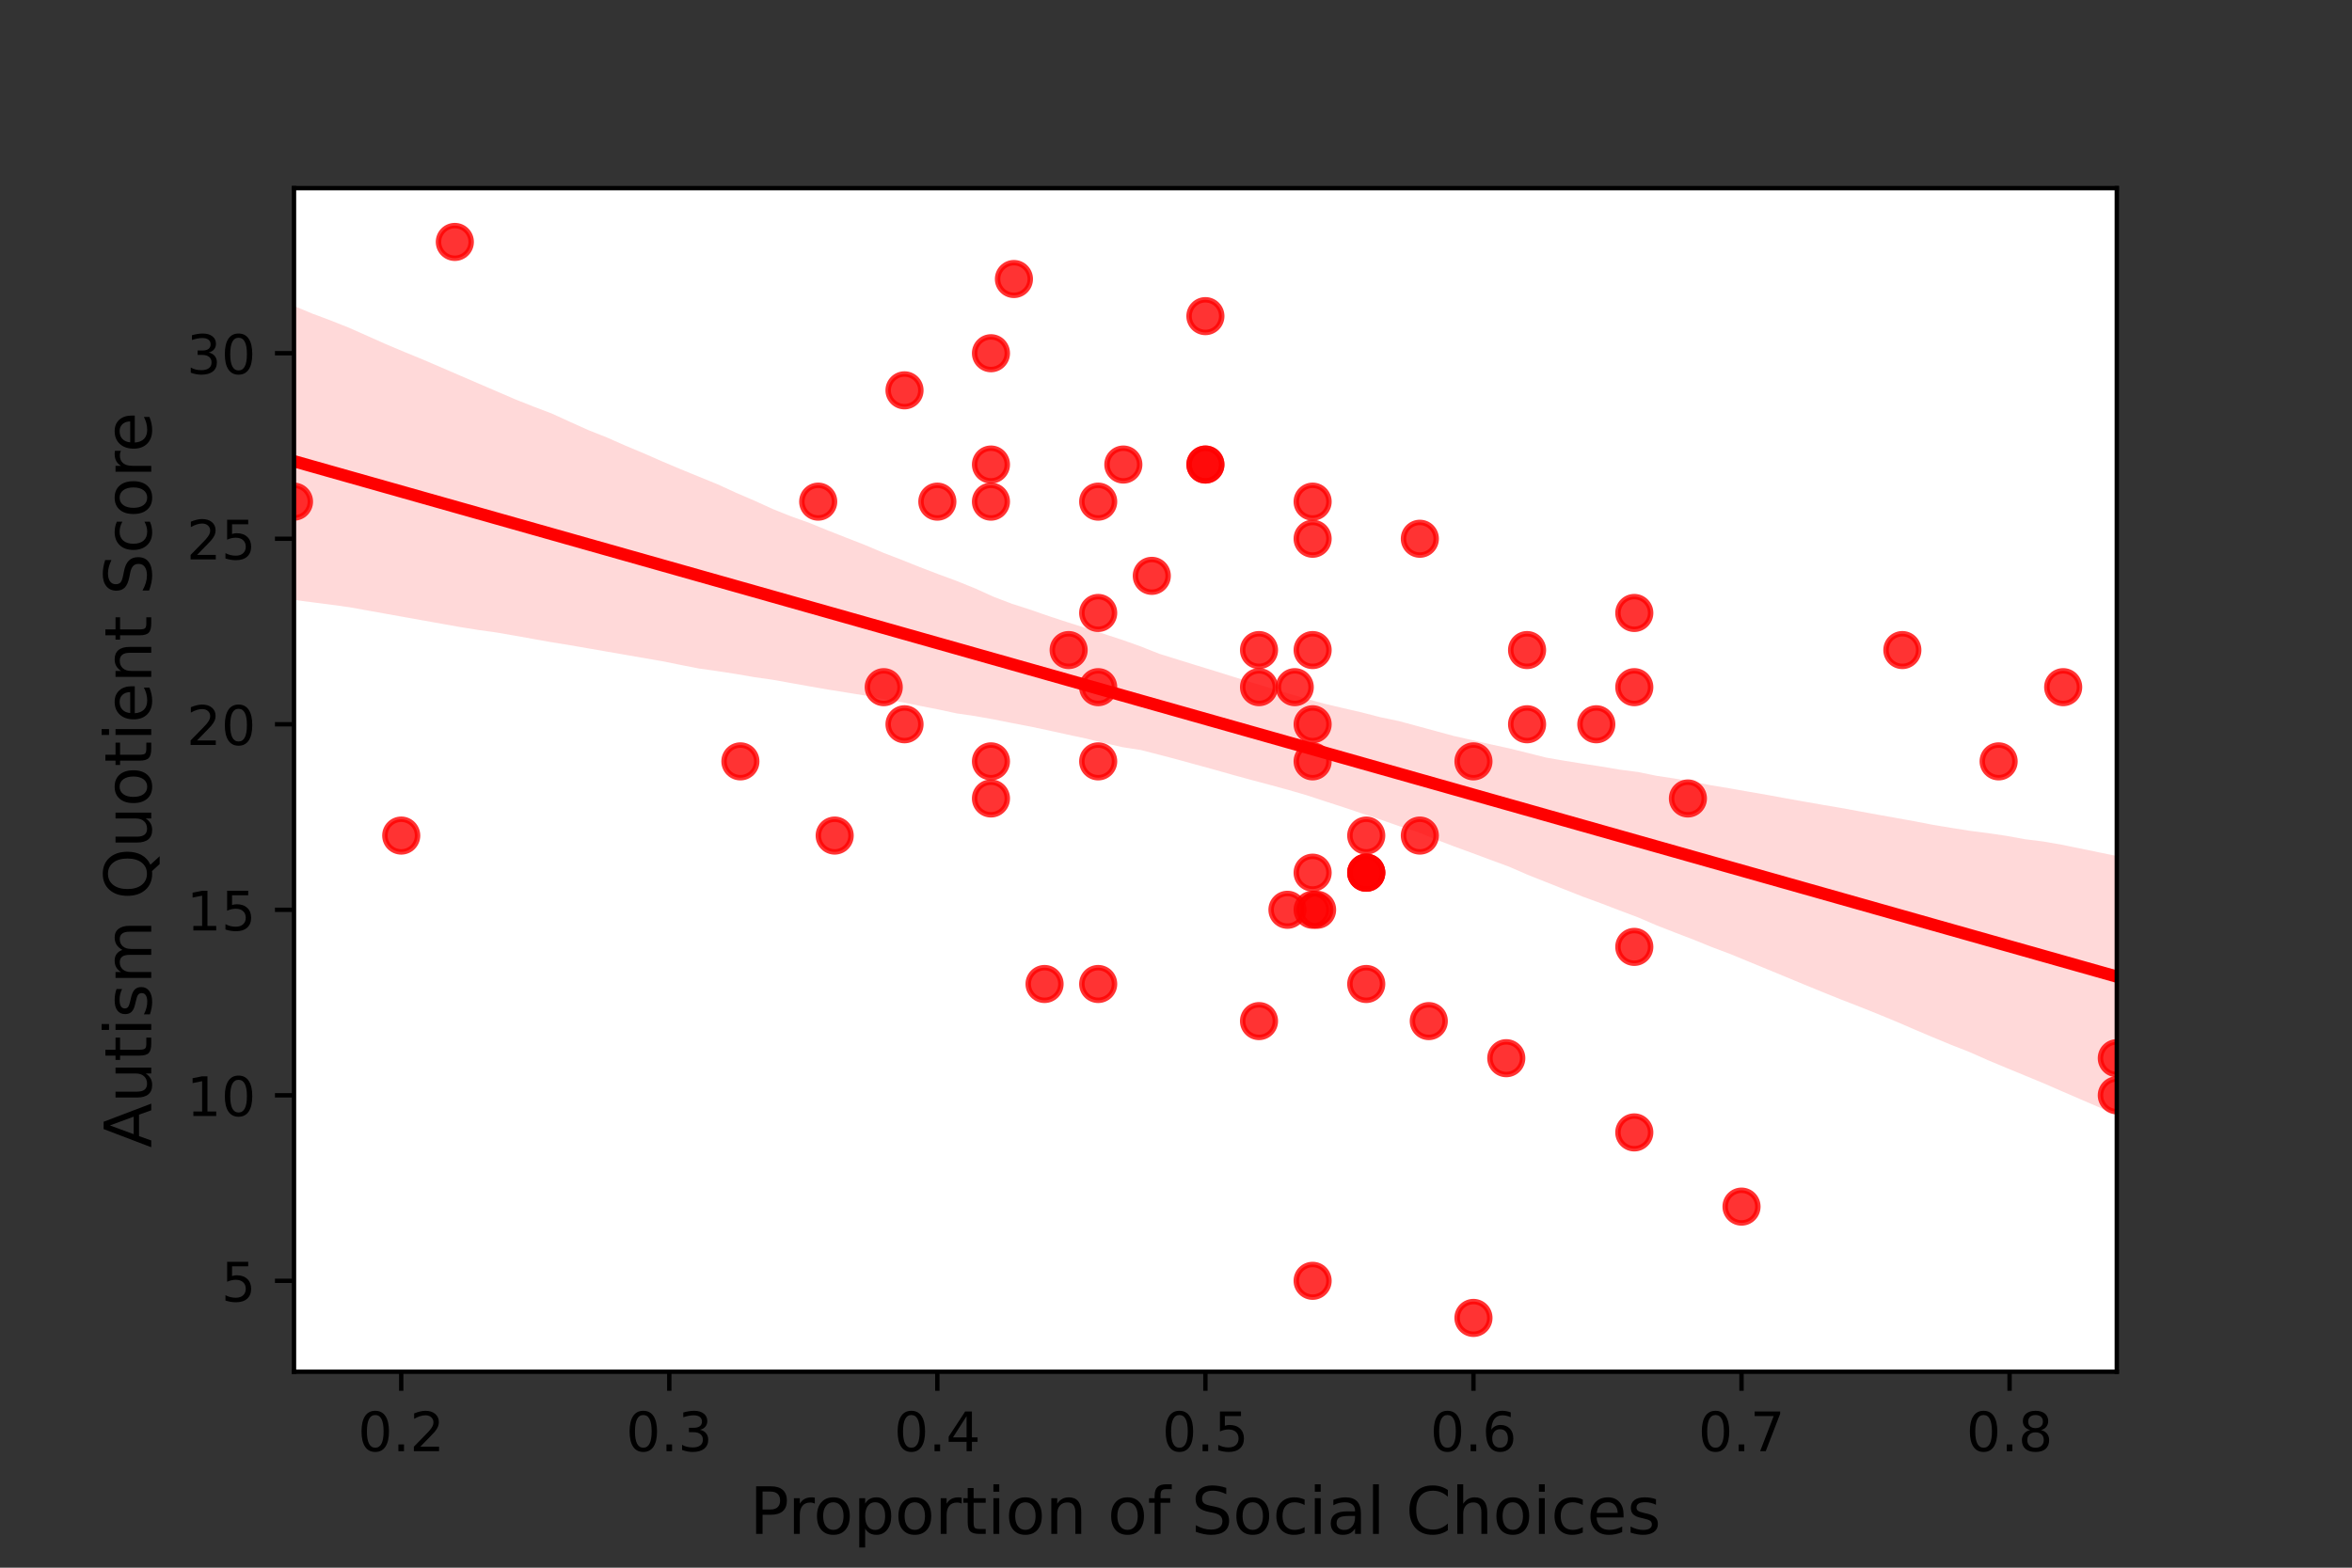 <?xml version="1.0" encoding="utf-8" standalone="no"?>
<!DOCTYPE svg PUBLIC "-//W3C//DTD SVG 1.1//EN"
  "http://www.w3.org/Graphics/SVG/1.1/DTD/svg11.dtd">
<!-- Created with matplotlib (https://matplotlib.org/) -->
<svg height="288pt" version="1.1" viewBox="0 0 432 288" width="432pt" xmlns="http://www.w3.org/2000/svg" xmlns:xlink="http://www.w3.org/1999/xlink">
 <rect x="0" y="0" width="432" height="288" fill="#333333" stroke="none"/>
 <defs>
  <style type="text/css">*{stroke-linecap:butt;stroke-linejoin:round;}</style>
 </defs>
 <g id="figure_1">
  <g id="patch_1">
   <path d="M 0 288 
L 432 288 
L 432 0 
L 0 0 
z
" style="fill:none;"/>
  </g>
  <g id="axes_1">
   <g id="patch_2">
    <path d="M 54 252 
L 388.8 252 
L 388.8 34.56 
L 54 34.56 
z
" style="fill:#ffffff;"/>
   </g>
   <g id="PathCollection_1">
    <defs>
     <path d="M 0 3 
C 0.796 3 1.559 2.684 2.121 2.121 
C 2.684 1.559 3 0.796 3 0 
C 3 -0.796 2.684 -1.559 2.121 -2.121 
C 1.559 -2.684 0.796 -3 0 -3 
C -0.796 -3 -1.559 -2.684 -2.121 -2.121 
C -2.684 -1.559 -3 -0.796 -3 0 
C -3 0.796 -2.684 1.559 -2.121 2.121 
C -1.559 2.684 -0.796 3 0 3 
z
" id="ma9de4365ab" style="stroke:#ff0000;stroke-opacity:0.8;"/>
    </defs>
    <g clip-path="url(#p6115c78a81)">
     <use style="fill:#ff0000;fill-opacity:0.8;stroke:#ff0000;stroke-opacity:0.8;" x="172.165" xlink:href="#ma9de4365ab" y="92.158"/>
     <use style="fill:#ff0000;fill-opacity:0.8;stroke:#ff0000;stroke-opacity:0.8;" x="241.094" xlink:href="#ma9de4365ab" y="160.321"/>
     <use style="fill:#ff0000;fill-opacity:0.8;stroke:#ff0000;stroke-opacity:0.8;" x="73.694" xlink:href="#ma9de4365ab" y="153.504"/>
     <use style="fill:#ff0000;fill-opacity:0.8;stroke:#ff0000;stroke-opacity:0.8;" x="241.094" xlink:href="#ma9de4365ab" y="235.3"/>
     <use style="fill:#ff0000;fill-opacity:0.8;stroke:#ff0000;stroke-opacity:0.8;" x="186.232" xlink:href="#ma9de4365ab" y="51.26"/>
     <use style="fill:#ff0000;fill-opacity:0.8;stroke:#ff0000;stroke-opacity:0.8;" x="300.176" xlink:href="#ma9de4365ab" y="112.607"/>
     <use style="fill:#ff0000;fill-opacity:0.8;stroke:#ff0000;stroke-opacity:0.8;" x="166.136" xlink:href="#ma9de4365ab" y="133.056"/>
     <use style="fill:#ff0000;fill-opacity:0.8;stroke:#ff0000;stroke-opacity:0.8;" x="349.412" xlink:href="#ma9de4365ab" y="119.423"/>
     <use style="fill:#ff0000;fill-opacity:0.8;stroke:#ff0000;stroke-opacity:0.8;" x="241.094" xlink:href="#ma9de4365ab" y="133.056"/>
     <use style="fill:#ff0000;fill-opacity:0.8;stroke:#ff0000;stroke-opacity:0.8;" x="201.706" xlink:href="#ma9de4365ab" y="139.872"/>
     <use style="fill:#ff0000;fill-opacity:0.8;stroke:#ff0000;stroke-opacity:0.8;" x="201.706" xlink:href="#ma9de4365ab" y="112.607"/>
     <use style="fill:#ff0000;fill-opacity:0.8;stroke:#ff0000;stroke-opacity:0.8;" x="231.247" xlink:href="#ma9de4365ab" y="119.423"/>
     <use style="fill:#ff0000;fill-opacity:0.8;stroke:#ff0000;stroke-opacity:0.8;" x="201.706" xlink:href="#ma9de4365ab" y="126.239"/>
     <use style="fill:#ff0000;fill-opacity:0.8;stroke:#ff0000;stroke-opacity:0.8;" x="388.8" xlink:href="#ma9de4365ab" y="201.219"/>
     <use style="fill:#ff0000;fill-opacity:0.8;stroke:#ff0000;stroke-opacity:0.8;" x="241.094" xlink:href="#ma9de4365ab" y="139.872"/>
     <use style="fill:#ff0000;fill-opacity:0.8;stroke:#ff0000;stroke-opacity:0.8;" x="206.328" xlink:href="#ma9de4365ab" y="85.341"/>
     <use style="fill:#ff0000;fill-opacity:0.8;stroke:#ff0000;stroke-opacity:0.8;" x="231.247" xlink:href="#ma9de4365ab" y="187.586"/>
     <use style="fill:#ff0000;fill-opacity:0.8;stroke:#ff0000;stroke-opacity:0.8;" x="241.094" xlink:href="#ma9de4365ab" y="98.974"/>
     <use style="fill:#ff0000;fill-opacity:0.8;stroke:#ff0000;stroke-opacity:0.8;" x="150.282" xlink:href="#ma9de4365ab" y="92.158"/>
     <use style="fill:#ff0000;fill-opacity:0.8;stroke:#ff0000;stroke-opacity:0.8;" x="367.096" xlink:href="#ma9de4365ab" y="139.872"/>
     <use style="fill:#ff0000;fill-opacity:0.8;stroke:#ff0000;stroke-opacity:0.8;" x="221.4" xlink:href="#ma9de4365ab" y="58.076"/>
     <use style="fill:#ff0000;fill-opacity:0.8;stroke:#ff0000;stroke-opacity:0.8;" x="54" xlink:href="#ma9de4365ab" y="92.158"/>
     <use style="fill:#ff0000;fill-opacity:0.8;stroke:#ff0000;stroke-opacity:0.8;" x="250.941" xlink:href="#ma9de4365ab" y="160.321"/>
     <use style="fill:#ff0000;fill-opacity:0.8;stroke:#ff0000;stroke-opacity:0.8;" x="83.541" xlink:href="#ma9de4365ab" y="44.444"/>
     <use style="fill:#ff0000;fill-opacity:0.8;stroke:#ff0000;stroke-opacity:0.8;" x="182.012" xlink:href="#ma9de4365ab" y="64.893"/>
     <use style="fill:#ff0000;fill-opacity:0.8;stroke:#ff0000;stroke-opacity:0.8;" x="276.664" xlink:href="#ma9de4365ab" y="194.402"/>
     <use style="fill:#ff0000;fill-opacity:0.8;stroke:#ff0000;stroke-opacity:0.8;" x="270.635" xlink:href="#ma9de4365ab" y="242.116"/>
     <use style="fill:#ff0000;fill-opacity:0.8;stroke:#ff0000;stroke-opacity:0.8;" x="300.176" xlink:href="#ma9de4365ab" y="208.035"/>
     <use style="fill:#ff0000;fill-opacity:0.8;stroke:#ff0000;stroke-opacity:0.8;" x="388.8" xlink:href="#ma9de4365ab" y="194.402"/>
     <use style="fill:#ff0000;fill-opacity:0.8;stroke:#ff0000;stroke-opacity:0.8;" x="300.176" xlink:href="#ma9de4365ab" y="126.239"/>
     <use style="fill:#ff0000;fill-opacity:0.8;stroke:#ff0000;stroke-opacity:0.8;" x="237.812" xlink:href="#ma9de4365ab" y="126.239"/>
     <use style="fill:#ff0000;fill-opacity:0.8;stroke:#ff0000;stroke-opacity:0.8;" x="293.201" xlink:href="#ma9de4365ab" y="133.056"/>
     <use style="fill:#ff0000;fill-opacity:0.8;stroke:#ff0000;stroke-opacity:0.8;" x="241.094" xlink:href="#ma9de4365ab" y="119.423"/>
     <use style="fill:#ff0000;fill-opacity:0.8;stroke:#ff0000;stroke-opacity:0.8;" x="182.012" xlink:href="#ma9de4365ab" y="139.872"/>
     <use style="fill:#ff0000;fill-opacity:0.8;stroke:#ff0000;stroke-opacity:0.8;" x="236.472" xlink:href="#ma9de4365ab" y="167.137"/>
     <use style="fill:#ff0000;fill-opacity:0.8;stroke:#ff0000;stroke-opacity:0.8;" x="260.788" xlink:href="#ma9de4365ab" y="98.974"/>
     <use style="fill:#ff0000;fill-opacity:0.8;stroke:#ff0000;stroke-opacity:0.8;" x="166.136" xlink:href="#ma9de4365ab" y="71.709"/>
     <use style="fill:#ff0000;fill-opacity:0.8;stroke:#ff0000;stroke-opacity:0.8;" x="153.309" xlink:href="#ma9de4365ab" y="153.504"/>
     <use style="fill:#ff0000;fill-opacity:0.8;stroke:#ff0000;stroke-opacity:0.8;" x="162.318" xlink:href="#ma9de4365ab" y="126.239"/>
     <use style="fill:#ff0000;fill-opacity:0.8;stroke:#ff0000;stroke-opacity:0.8;" x="319.871" xlink:href="#ma9de4365ab" y="221.667"/>
     <use style="fill:#ff0000;fill-opacity:0.8;stroke:#ff0000;stroke-opacity:0.8;" x="241.915" xlink:href="#ma9de4365ab" y="167.137"/>
     <use style="fill:#ff0000;fill-opacity:0.8;stroke:#ff0000;stroke-opacity:0.8;" x="262.429" xlink:href="#ma9de4365ab" y="187.586"/>
     <use style="fill:#ff0000;fill-opacity:0.8;stroke:#ff0000;stroke-opacity:0.8;" x="211.553" xlink:href="#ma9de4365ab" y="105.79"/>
     <use style="fill:#ff0000;fill-opacity:0.8;stroke:#ff0000;stroke-opacity:0.8;" x="201.706" xlink:href="#ma9de4365ab" y="180.77"/>
     <use style="fill:#ff0000;fill-opacity:0.8;stroke:#ff0000;stroke-opacity:0.8;" x="300.176" xlink:href="#ma9de4365ab" y="173.953"/>
     <use style="fill:#ff0000;fill-opacity:0.8;stroke:#ff0000;stroke-opacity:0.8;" x="260.788" xlink:href="#ma9de4365ab" y="153.504"/>
     <use style="fill:#ff0000;fill-opacity:0.8;stroke:#ff0000;stroke-opacity:0.8;" x="241.094" xlink:href="#ma9de4365ab" y="167.137"/>
     <use style="fill:#ff0000;fill-opacity:0.8;stroke:#ff0000;stroke-opacity:0.8;" x="182.012" xlink:href="#ma9de4365ab" y="146.688"/>
     <use style="fill:#ff0000;fill-opacity:0.8;stroke:#ff0000;stroke-opacity:0.8;" x="250.941" xlink:href="#ma9de4365ab" y="180.77"/>
     <use style="fill:#ff0000;fill-opacity:0.8;stroke:#ff0000;stroke-opacity:0.8;" x="135.992" xlink:href="#ma9de4365ab" y="139.872"/>
     <use style="fill:#ff0000;fill-opacity:0.8;stroke:#ff0000;stroke-opacity:0.8;" x="221.4" xlink:href="#ma9de4365ab" y="85.341"/>
     <use style="fill:#ff0000;fill-opacity:0.8;stroke:#ff0000;stroke-opacity:0.8;" x="250.941" xlink:href="#ma9de4365ab" y="160.321"/>
     <use style="fill:#ff0000;fill-opacity:0.8;stroke:#ff0000;stroke-opacity:0.8;" x="280.482" xlink:href="#ma9de4365ab" y="133.056"/>
     <use style="fill:#ff0000;fill-opacity:0.8;stroke:#ff0000;stroke-opacity:0.8;" x="231.247" xlink:href="#ma9de4365ab" y="126.239"/>
     <use style="fill:#ff0000;fill-opacity:0.8;stroke:#ff0000;stroke-opacity:0.8;" x="310.024" xlink:href="#ma9de4365ab" y="146.688"/>
     <use style="fill:#ff0000;fill-opacity:0.8;stroke:#ff0000;stroke-opacity:0.8;" x="196.28" xlink:href="#ma9de4365ab" y="119.423"/>
     <use style="fill:#ff0000;fill-opacity:0.8;stroke:#ff0000;stroke-opacity:0.8;" x="378.953" xlink:href="#ma9de4365ab" y="126.239"/>
     <use style="fill:#ff0000;fill-opacity:0.8;stroke:#ff0000;stroke-opacity:0.8;" x="191.859" xlink:href="#ma9de4365ab" y="180.77"/>
     <use style="fill:#ff0000;fill-opacity:0.8;stroke:#ff0000;stroke-opacity:0.8;" x="270.635" xlink:href="#ma9de4365ab" y="139.872"/>
     <use style="fill:#ff0000;fill-opacity:0.8;stroke:#ff0000;stroke-opacity:0.8;" x="182.012" xlink:href="#ma9de4365ab" y="85.341"/>
     <use style="fill:#ff0000;fill-opacity:0.8;stroke:#ff0000;stroke-opacity:0.8;" x="280.482" xlink:href="#ma9de4365ab" y="119.423"/>
     <use style="fill:#ff0000;fill-opacity:0.8;stroke:#ff0000;stroke-opacity:0.8;" x="221.4" xlink:href="#ma9de4365ab" y="85.341"/>
     <use style="fill:#ff0000;fill-opacity:0.8;stroke:#ff0000;stroke-opacity:0.8;" x="201.706" xlink:href="#ma9de4365ab" y="92.158"/>
     <use style="fill:#ff0000;fill-opacity:0.8;stroke:#ff0000;stroke-opacity:0.8;" x="250.941" xlink:href="#ma9de4365ab" y="160.321"/>
     <use style="fill:#ff0000;fill-opacity:0.8;stroke:#ff0000;stroke-opacity:0.8;" x="250.941" xlink:href="#ma9de4365ab" y="153.504"/>
     <use style="fill:#ff0000;fill-opacity:0.8;stroke:#ff0000;stroke-opacity:0.8;" x="241.094" xlink:href="#ma9de4365ab" y="92.158"/>
     <use style="fill:#ff0000;fill-opacity:0.8;stroke:#ff0000;stroke-opacity:0.8;" x="182.012" xlink:href="#ma9de4365ab" y="92.158"/>
    </g>
   </g>
   <g id="PolyCollection_1">
    <path clip-path="url(#p6115c78a81)" d="M 54 56.215 
L 54 110.214 
L 57.382 110.647 
L 60.764 111.08 
L 64.145 111.548 
L 67.527 112.156 
L 70.909 112.763 
L 74.291 113.37 
L 77.673 113.974 
L 81.055 114.578 
L 84.436 115.181 
L 87.818 115.725 
L 91.2 116.196 
L 94.582 116.782 
L 97.964 117.387 
L 101.345 117.987 
L 104.727 118.537 
L 108.109 119.123 
L 111.491 119.71 
L 114.873 120.297 
L 118.255 120.883 
L 121.636 121.47 
L 125.018 122.152 
L 128.4 122.816 
L 131.782 123.295 
L 135.164 123.814 
L 138.545 124.397 
L 141.927 124.881 
L 145.309 125.486 
L 148.691 126.091 
L 152.073 126.676 
L 155.455 127.221 
L 158.836 127.766 
L 162.218 128.426 
L 165.6 128.987 
L 168.982 129.674 
L 172.364 130.338 
L 175.745 131.064 
L 179.127 131.556 
L 182.509 132.159 
L 185.891 132.833 
L 189.273 133.482 
L 192.655 134.199 
L 196.036 134.942 
L 199.418 135.666 
L 202.8 136.492 
L 206.182 137.265 
L 209.564 137.792 
L 212.945 138.661 
L 216.327 139.55 
L 219.709 140.48 
L 223.091 141.405 
L 226.473 142.365 
L 229.855 143.286 
L 233.236 144.188 
L 236.618 145.108 
L 240 146.094 
L 243.382 147.205 
L 246.764 148.304 
L 250.145 149.438 
L 253.527 150.555 
L 256.909 151.745 
L 260.291 152.811 
L 263.673 154.191 
L 267.055 155.49 
L 270.436 156.723 
L 273.818 157.982 
L 277.2 159.231 
L 280.582 160.703 
L 283.964 162.046 
L 287.345 163.391 
L 290.727 164.729 
L 294.109 165.963 
L 297.491 167.267 
L 300.873 168.533 
L 304.255 169.989 
L 307.636 171.314 
L 311.018 172.607 
L 314.4 173.982 
L 317.782 175.255 
L 321.164 176.649 
L 324.545 178.043 
L 327.927 179.437 
L 331.309 180.844 
L 334.691 182.226 
L 338.073 183.591 
L 341.455 184.903 
L 344.836 186.256 
L 348.218 187.651 
L 351.6 189.109 
L 354.982 190.543 
L 358.364 191.944 
L 361.745 193.267 
L 365.127 194.768 
L 368.509 196.179 
L 371.891 197.576 
L 375.273 198.972 
L 378.655 200.447 
L 382.036 201.909 
L 385.418 203.364 
L 388.8 204.87 
L 388.8 157.26 
L 388.8 157.26 
L 385.418 156.563 
L 382.036 155.87 
L 378.655 155.177 
L 375.273 154.59 
L 371.891 154.167 
L 368.509 153.55 
L 365.127 153.053 
L 361.745 152.618 
L 358.364 152.08 
L 354.982 151.523 
L 351.6 150.863 
L 348.218 150.256 
L 344.836 149.653 
L 341.455 149.033 
L 338.073 148.413 
L 334.691 147.84 
L 331.309 147.247 
L 327.927 146.646 
L 324.545 146.026 
L 321.164 145.44 
L 317.782 144.838 
L 314.4 144.286 
L 311.018 143.634 
L 307.636 143.032 
L 304.255 142.52 
L 300.873 141.827 
L 297.491 141.389 
L 294.109 140.818 
L 290.727 140.298 
L 287.345 139.757 
L 283.964 139.171 
L 280.582 138.318 
L 277.2 137.48 
L 273.818 136.745 
L 270.436 135.973 
L 267.055 135.21 
L 263.673 134.292 
L 260.291 133.375 
L 256.909 132.461 
L 253.527 131.757 
L 250.145 130.884 
L 246.764 130.103 
L 243.382 129.306 
L 240 128.393 
L 236.618 127.395 
L 233.236 126.388 
L 229.855 125.349 
L 226.473 124.313 
L 223.091 123.254 
L 219.709 122.218 
L 216.327 121.168 
L 212.945 120.113 
L 209.564 118.774 
L 206.182 117.568 
L 202.8 116.464 
L 199.418 115.371 
L 196.036 114.297 
L 192.655 113.192 
L 189.273 112.017 
L 185.891 110.926 
L 182.509 109.639 
L 179.127 108.109 
L 175.745 106.737 
L 172.364 105.492 
L 168.982 104.192 
L 165.6 102.84 
L 162.218 101.539 
L 158.836 100.101 
L 155.455 98.786 
L 152.073 97.453 
L 148.691 96.076 
L 145.309 94.866 
L 141.927 93.509 
L 138.545 91.969 
L 135.164 90.512 
L 131.782 88.963 
L 128.4 87.582 
L 125.018 86.2 
L 121.636 84.767 
L 118.255 83.288 
L 114.873 81.869 
L 111.491 80.375 
L 108.109 79.034 
L 104.727 77.515 
L 101.345 75.967 
L 97.964 74.685 
L 94.582 73.34 
L 91.2 71.882 
L 87.818 70.425 
L 84.436 68.967 
L 81.055 67.505 
L 77.673 66.054 
L 74.291 64.662 
L 70.909 63.239 
L 67.527 61.733 
L 64.145 60.228 
L 60.764 58.88 
L 57.382 57.618 
L 54 56.215 
z
" style="fill:#ff0000;fill-opacity:0.15;"/>
   </g>
   <g id="matplotlib.axis_1">
    <g id="xtick_1">
     <g id="line2d_1">
      <defs>
       <path d="M 0 0 
L 0 3.5 
" id="mb5be3f57ed" style="stroke:#000000;stroke-width:0.8;"/>
      </defs>
      <g>
       <use style="stroke:#000000;stroke-width:0.8;" x="73.694" xlink:href="#mb5be3f57ed" y="252"/>
      </g>
     </g>
     <g id="text_1">
      <!-- 0.2 -->
      <g transform="translate(65.743 266.598)scale(0.1 -0.1)">
       <defs>
        <path d="M 31.781 66.406 
Q 24.172 66.406 20.328 58.906 
Q 16.5 51.422 16.5 36.375 
Q 16.5 21.391 20.328 13.891 
Q 24.172 6.391 31.781 6.391 
Q 39.453 6.391 43.281 13.891 
Q 47.125 21.391 47.125 36.375 
Q 47.125 51.422 43.281 58.906 
Q 39.453 66.406 31.781 66.406 
z
M 31.781 74.219 
Q 44.047 74.219 50.516 64.516 
Q 56.984 54.828 56.984 36.375 
Q 56.984 17.969 50.516 8.266 
Q 44.047 -1.422 31.781 -1.422 
Q 19.531 -1.422 13.062 8.266 
Q 6.594 17.969 6.594 36.375 
Q 6.594 54.828 13.062 64.516 
Q 19.531 74.219 31.781 74.219 
z
" id="DejaVuSans-48"/>
        <path d="M 10.688 12.406 
L 21 12.406 
L 21 0 
L 10.688 0 
z
" id="DejaVuSans-46"/>
        <path d="M 19.188 8.297 
L 53.609 8.297 
L 53.609 0 
L 7.328 0 
L 7.328 8.297 
Q 12.938 14.109 22.625 23.891 
Q 32.328 33.688 34.812 36.531 
Q 39.547 41.844 41.422 45.531 
Q 43.312 49.219 43.312 52.781 
Q 43.312 58.594 39.234 62.25 
Q 35.156 65.922 28.609 65.922 
Q 23.969 65.922 18.812 64.312 
Q 13.672 62.703 7.812 59.422 
L 7.812 69.391 
Q 13.766 71.781 18.938 73 
Q 24.125 74.219 28.422 74.219 
Q 39.75 74.219 46.484 68.547 
Q 53.219 62.891 53.219 53.422 
Q 53.219 48.922 51.531 44.891 
Q 49.859 40.875 45.406 35.406 
Q 44.188 33.984 37.641 27.219 
Q 31.109 20.453 19.188 8.297 
z
" id="DejaVuSans-50"/>
       </defs>
       <use xlink:href="#DejaVuSans-48"/>
       <use x="63.623" xlink:href="#DejaVuSans-46"/>
       <use x="95.41" xlink:href="#DejaVuSans-50"/>
      </g>
     </g>
    </g>
    <g id="xtick_2">
     <g id="line2d_2">
      <g>
       <use style="stroke:#000000;stroke-width:0.8;" x="122.929" xlink:href="#mb5be3f57ed" y="252"/>
      </g>
     </g>
     <g id="text_2">
      <!-- 0.3 -->
      <g transform="translate(114.978 266.598)scale(0.1 -0.1)">
       <defs>
        <path d="M 40.578 39.312 
Q 47.656 37.797 51.625 33 
Q 55.609 28.219 55.609 21.188 
Q 55.609 10.406 48.188 4.484 
Q 40.766 -1.422 27.094 -1.422 
Q 22.516 -1.422 17.656 -0.516 
Q 12.797 0.391 7.625 2.203 
L 7.625 11.719 
Q 11.719 9.328 16.594 8.109 
Q 21.484 6.891 26.812 6.891 
Q 36.078 6.891 40.938 10.547 
Q 45.797 14.203 45.797 21.188 
Q 45.797 27.641 41.281 31.266 
Q 36.766 34.906 28.719 34.906 
L 20.219 34.906 
L 20.219 43.016 
L 29.109 43.016 
Q 36.375 43.016 40.234 45.922 
Q 44.094 48.828 44.094 54.297 
Q 44.094 59.906 40.109 62.906 
Q 36.141 65.922 28.719 65.922 
Q 24.656 65.922 20.016 65.031 
Q 15.375 64.156 9.812 62.312 
L 9.812 71.094 
Q 15.438 72.656 20.344 73.438 
Q 25.25 74.219 29.594 74.219 
Q 40.828 74.219 47.359 69.109 
Q 53.906 64.016 53.906 55.328 
Q 53.906 49.266 50.438 45.094 
Q 46.969 40.922 40.578 39.312 
z
" id="DejaVuSans-51"/>
       </defs>
       <use xlink:href="#DejaVuSans-48"/>
       <use x="63.623" xlink:href="#DejaVuSans-46"/>
       <use x="95.41" xlink:href="#DejaVuSans-51"/>
      </g>
     </g>
    </g>
    <g id="xtick_3">
     <g id="line2d_3">
      <g>
       <use style="stroke:#000000;stroke-width:0.8;" x="172.165" xlink:href="#mb5be3f57ed" y="252"/>
      </g>
     </g>
     <g id="text_3">
      <!-- 0.4 -->
      <g transform="translate(164.213 266.598)scale(0.1 -0.1)">
       <defs>
        <path d="M 37.797 64.312 
L 12.891 25.391 
L 37.797 25.391 
z
M 35.203 72.906 
L 47.609 72.906 
L 47.609 25.391 
L 58.016 25.391 
L 58.016 17.188 
L 47.609 17.188 
L 47.609 0 
L 37.797 0 
L 37.797 17.188 
L 4.891 17.188 
L 4.891 26.703 
z
" id="DejaVuSans-52"/>
       </defs>
       <use xlink:href="#DejaVuSans-48"/>
       <use x="63.623" xlink:href="#DejaVuSans-46"/>
       <use x="95.41" xlink:href="#DejaVuSans-52"/>
      </g>
     </g>
    </g>
    <g id="xtick_4">
     <g id="line2d_4">
      <g>
       <use style="stroke:#000000;stroke-width:0.8;" x="221.4" xlink:href="#mb5be3f57ed" y="252"/>
      </g>
     </g>
     <g id="text_4">
      <!-- 0.5 -->
      <g transform="translate(213.448 266.598)scale(0.1 -0.1)">
       <defs>
        <path d="M 10.797 72.906 
L 49.516 72.906 
L 49.516 64.594 
L 19.828 64.594 
L 19.828 46.734 
Q 21.969 47.469 24.109 47.828 
Q 26.266 48.188 28.422 48.188 
Q 40.625 48.188 47.75 41.5 
Q 54.891 34.812 54.891 23.391 
Q 54.891 11.625 47.562 5.094 
Q 40.234 -1.422 26.906 -1.422 
Q 22.312 -1.422 17.547 -0.641 
Q 12.797 0.141 7.719 1.703 
L 7.719 11.625 
Q 12.109 9.234 16.797 8.062 
Q 21.484 6.891 26.703 6.891 
Q 35.156 6.891 40.078 11.328 
Q 45.016 15.766 45.016 23.391 
Q 45.016 31 40.078 35.438 
Q 35.156 39.891 26.703 39.891 
Q 22.75 39.891 18.812 39.016 
Q 14.891 38.141 10.797 36.281 
z
" id="DejaVuSans-53"/>
       </defs>
       <use xlink:href="#DejaVuSans-48"/>
       <use x="63.623" xlink:href="#DejaVuSans-46"/>
       <use x="95.41" xlink:href="#DejaVuSans-53"/>
      </g>
     </g>
    </g>
    <g id="xtick_5">
     <g id="line2d_5">
      <g>
       <use style="stroke:#000000;stroke-width:0.8;" x="270.635" xlink:href="#mb5be3f57ed" y="252"/>
      </g>
     </g>
     <g id="text_5">
      <!-- 0.6 -->
      <g transform="translate(262.684 266.598)scale(0.1 -0.1)">
       <defs>
        <path d="M 33.016 40.375 
Q 26.375 40.375 22.484 35.828 
Q 18.609 31.297 18.609 23.391 
Q 18.609 15.531 22.484 10.953 
Q 26.375 6.391 33.016 6.391 
Q 39.656 6.391 43.531 10.953 
Q 47.406 15.531 47.406 23.391 
Q 47.406 31.297 43.531 35.828 
Q 39.656 40.375 33.016 40.375 
z
M 52.594 71.297 
L 52.594 62.312 
Q 48.875 64.062 45.094 64.984 
Q 41.312 65.922 37.594 65.922 
Q 27.828 65.922 22.672 59.328 
Q 17.531 52.734 16.797 39.406 
Q 19.672 43.656 24.016 45.922 
Q 28.375 48.188 33.594 48.188 
Q 44.578 48.188 50.953 41.516 
Q 57.328 34.859 57.328 23.391 
Q 57.328 12.156 50.688 5.359 
Q 44.047 -1.422 33.016 -1.422 
Q 20.359 -1.422 13.672 8.266 
Q 6.984 17.969 6.984 36.375 
Q 6.984 53.656 15.188 63.938 
Q 23.391 74.219 37.203 74.219 
Q 40.922 74.219 44.703 73.484 
Q 48.484 72.75 52.594 71.297 
z
" id="DejaVuSans-54"/>
       </defs>
       <use xlink:href="#DejaVuSans-48"/>
       <use x="63.623" xlink:href="#DejaVuSans-46"/>
       <use x="95.41" xlink:href="#DejaVuSans-54"/>
      </g>
     </g>
    </g>
    <g id="xtick_6">
     <g id="line2d_6">
      <g>
       <use style="stroke:#000000;stroke-width:0.8;" x="319.871" xlink:href="#mb5be3f57ed" y="252"/>
      </g>
     </g>
     <g id="text_6">
      <!-- 0.7 -->
      <g transform="translate(311.919 266.598)scale(0.1 -0.1)">
       <defs>
        <path d="M 8.203 72.906 
L 55.078 72.906 
L 55.078 68.703 
L 28.609 0 
L 18.312 0 
L 43.219 64.594 
L 8.203 64.594 
z
" id="DejaVuSans-55"/>
       </defs>
       <use xlink:href="#DejaVuSans-48"/>
       <use x="63.623" xlink:href="#DejaVuSans-46"/>
       <use x="95.41" xlink:href="#DejaVuSans-55"/>
      </g>
     </g>
    </g>
    <g id="xtick_7">
     <g id="line2d_7">
      <g>
       <use style="stroke:#000000;stroke-width:0.8;" x="369.106" xlink:href="#mb5be3f57ed" y="252"/>
      </g>
     </g>
     <g id="text_7">
      <!-- 0.8 -->
      <g transform="translate(361.154 266.598)scale(0.1 -0.1)">
       <defs>
        <path d="M 31.781 34.625 
Q 24.75 34.625 20.719 30.859 
Q 16.703 27.094 16.703 20.516 
Q 16.703 13.922 20.719 10.156 
Q 24.75 6.391 31.781 6.391 
Q 38.812 6.391 42.859 10.172 
Q 46.922 13.969 46.922 20.516 
Q 46.922 27.094 42.891 30.859 
Q 38.875 34.625 31.781 34.625 
z
M 21.922 38.812 
Q 15.578 40.375 12.031 44.719 
Q 8.5 49.078 8.5 55.328 
Q 8.5 64.062 14.719 69.141 
Q 20.953 74.219 31.781 74.219 
Q 42.672 74.219 48.875 69.141 
Q 55.078 64.062 55.078 55.328 
Q 55.078 49.078 51.531 44.719 
Q 48 40.375 41.703 38.812 
Q 48.828 37.156 52.797 32.312 
Q 56.781 27.484 56.781 20.516 
Q 56.781 9.906 50.312 4.234 
Q 43.844 -1.422 31.781 -1.422 
Q 19.734 -1.422 13.25 4.234 
Q 6.781 9.906 6.781 20.516 
Q 6.781 27.484 10.781 32.312 
Q 14.797 37.156 21.922 38.812 
z
M 18.312 54.391 
Q 18.312 48.734 21.844 45.562 
Q 25.391 42.391 31.781 42.391 
Q 38.141 42.391 41.719 45.562 
Q 45.312 48.734 45.312 54.391 
Q 45.312 60.062 41.719 63.234 
Q 38.141 66.406 31.781 66.406 
Q 25.391 66.406 21.844 63.234 
Q 18.312 60.062 18.312 54.391 
z
" id="DejaVuSans-56"/>
       </defs>
       <use xlink:href="#DejaVuSans-48"/>
       <use x="63.623" xlink:href="#DejaVuSans-46"/>
       <use x="95.41" xlink:href="#DejaVuSans-56"/>
      </g>
     </g>
    </g>
    <g id="text_8">
     <!-- Proportion of Social Choices -->
     <g transform="translate(137.704 281.796)scale(0.12 -0.12)">
      <defs>
       <path d="M 19.672 64.797 
L 19.672 37.406 
L 32.078 37.406 
Q 38.969 37.406 42.719 40.969 
Q 46.484 44.531 46.484 51.125 
Q 46.484 57.672 42.719 61.234 
Q 38.969 64.797 32.078 64.797 
z
M 9.812 72.906 
L 32.078 72.906 
Q 44.344 72.906 50.609 67.359 
Q 56.891 61.812 56.891 51.125 
Q 56.891 40.328 50.609 34.812 
Q 44.344 29.297 32.078 29.297 
L 19.672 29.297 
L 19.672 0 
L 9.812 0 
z
" id="DejaVuSans-80"/>
       <path d="M 41.109 46.297 
Q 39.594 47.172 37.812 47.578 
Q 36.031 48 33.891 48 
Q 26.266 48 22.188 43.047 
Q 18.109 38.094 18.109 28.812 
L 18.109 0 
L 9.078 0 
L 9.078 54.688 
L 18.109 54.688 
L 18.109 46.188 
Q 20.953 51.172 25.484 53.578 
Q 30.031 56 36.531 56 
Q 37.453 56 38.578 55.875 
Q 39.703 55.766 41.062 55.516 
z
" id="DejaVuSans-114"/>
       <path d="M 30.609 48.391 
Q 23.391 48.391 19.188 42.75 
Q 14.984 37.109 14.984 27.297 
Q 14.984 17.484 19.156 11.844 
Q 23.344 6.203 30.609 6.203 
Q 37.797 6.203 41.984 11.859 
Q 46.188 17.531 46.188 27.297 
Q 46.188 37.016 41.984 42.703 
Q 37.797 48.391 30.609 48.391 
z
M 30.609 56 
Q 42.328 56 49.016 48.375 
Q 55.719 40.766 55.719 27.297 
Q 55.719 13.875 49.016 6.219 
Q 42.328 -1.422 30.609 -1.422 
Q 18.844 -1.422 12.172 6.219 
Q 5.516 13.875 5.516 27.297 
Q 5.516 40.766 12.172 48.375 
Q 18.844 56 30.609 56 
z
" id="DejaVuSans-111"/>
       <path d="M 18.109 8.203 
L 18.109 -20.797 
L 9.078 -20.797 
L 9.078 54.688 
L 18.109 54.688 
L 18.109 46.391 
Q 20.953 51.266 25.266 53.625 
Q 29.594 56 35.594 56 
Q 45.562 56 51.781 48.094 
Q 58.016 40.188 58.016 27.297 
Q 58.016 14.406 51.781 6.484 
Q 45.562 -1.422 35.594 -1.422 
Q 29.594 -1.422 25.266 0.953 
Q 20.953 3.328 18.109 8.203 
z
M 48.688 27.297 
Q 48.688 37.203 44.609 42.844 
Q 40.531 48.484 33.406 48.484 
Q 26.266 48.484 22.188 42.844 
Q 18.109 37.203 18.109 27.297 
Q 18.109 17.391 22.188 11.75 
Q 26.266 6.109 33.406 6.109 
Q 40.531 6.109 44.609 11.75 
Q 48.688 17.391 48.688 27.297 
z
" id="DejaVuSans-112"/>
       <path d="M 18.312 70.219 
L 18.312 54.688 
L 36.812 54.688 
L 36.812 47.703 
L 18.312 47.703 
L 18.312 18.016 
Q 18.312 11.328 20.141 9.422 
Q 21.969 7.516 27.594 7.516 
L 36.812 7.516 
L 36.812 0 
L 27.594 0 
Q 17.188 0 13.234 3.875 
Q 9.281 7.766 9.281 18.016 
L 9.281 47.703 
L 2.688 47.703 
L 2.688 54.688 
L 9.281 54.688 
L 9.281 70.219 
z
" id="DejaVuSans-116"/>
       <path d="M 9.422 54.688 
L 18.406 54.688 
L 18.406 0 
L 9.422 0 
z
M 9.422 75.984 
L 18.406 75.984 
L 18.406 64.594 
L 9.422 64.594 
z
" id="DejaVuSans-105"/>
       <path d="M 54.891 33.016 
L 54.891 0 
L 45.906 0 
L 45.906 32.719 
Q 45.906 40.484 42.875 44.328 
Q 39.844 48.188 33.797 48.188 
Q 26.516 48.188 22.312 43.547 
Q 18.109 38.922 18.109 30.906 
L 18.109 0 
L 9.078 0 
L 9.078 54.688 
L 18.109 54.688 
L 18.109 46.188 
Q 21.344 51.125 25.703 53.562 
Q 30.078 56 35.797 56 
Q 45.219 56 50.047 50.172 
Q 54.891 44.344 54.891 33.016 
z
" id="DejaVuSans-110"/>
       <path id="DejaVuSans-32"/>
       <path d="M 37.109 75.984 
L 37.109 68.5 
L 28.516 68.5 
Q 23.688 68.5 21.797 66.547 
Q 19.922 64.594 19.922 59.516 
L 19.922 54.688 
L 34.719 54.688 
L 34.719 47.703 
L 19.922 47.703 
L 19.922 0 
L 10.891 0 
L 10.891 47.703 
L 2.297 47.703 
L 2.297 54.688 
L 10.891 54.688 
L 10.891 58.5 
Q 10.891 67.625 15.141 71.797 
Q 19.391 75.984 28.609 75.984 
z
" id="DejaVuSans-102"/>
       <path d="M 53.516 70.516 
L 53.516 60.891 
Q 47.906 63.578 42.922 64.891 
Q 37.938 66.219 33.297 66.219 
Q 25.25 66.219 20.875 63.094 
Q 16.5 59.969 16.5 54.203 
Q 16.5 49.359 19.406 46.891 
Q 22.312 44.438 30.422 42.922 
L 36.375 41.703 
Q 47.406 39.594 52.656 34.297 
Q 57.906 29 57.906 20.125 
Q 57.906 9.516 50.797 4.047 
Q 43.703 -1.422 29.984 -1.422 
Q 24.812 -1.422 18.969 -0.25 
Q 13.141 0.922 6.891 3.219 
L 6.891 13.375 
Q 12.891 10.016 18.656 8.297 
Q 24.422 6.594 29.984 6.594 
Q 38.422 6.594 43.016 9.906 
Q 47.609 13.234 47.609 19.391 
Q 47.609 24.75 44.312 27.781 
Q 41.016 30.812 33.5 32.328 
L 27.484 33.5 
Q 16.453 35.688 11.516 40.375 
Q 6.594 45.062 6.594 53.422 
Q 6.594 63.094 13.406 68.656 
Q 20.219 74.219 32.172 74.219 
Q 37.312 74.219 42.625 73.281 
Q 47.953 72.359 53.516 70.516 
z
" id="DejaVuSans-83"/>
       <path d="M 48.781 52.594 
L 48.781 44.188 
Q 44.969 46.297 41.141 47.344 
Q 37.312 48.391 33.406 48.391 
Q 24.656 48.391 19.812 42.844 
Q 14.984 37.312 14.984 27.297 
Q 14.984 17.281 19.812 11.734 
Q 24.656 6.203 33.406 6.203 
Q 37.312 6.203 41.141 7.25 
Q 44.969 8.297 48.781 10.406 
L 48.781 2.094 
Q 45.016 0.344 40.984 -0.531 
Q 36.969 -1.422 32.422 -1.422 
Q 20.062 -1.422 12.781 6.344 
Q 5.516 14.109 5.516 27.297 
Q 5.516 40.672 12.859 48.328 
Q 20.219 56 33.016 56 
Q 37.156 56 41.109 55.141 
Q 45.062 54.297 48.781 52.594 
z
" id="DejaVuSans-99"/>
       <path d="M 34.281 27.484 
Q 23.391 27.484 19.188 25 
Q 14.984 22.516 14.984 16.5 
Q 14.984 11.719 18.141 8.906 
Q 21.297 6.109 26.703 6.109 
Q 34.188 6.109 38.703 11.406 
Q 43.219 16.703 43.219 25.484 
L 43.219 27.484 
z
M 52.203 31.203 
L 52.203 0 
L 43.219 0 
L 43.219 8.297 
Q 40.141 3.328 35.547 0.953 
Q 30.953 -1.422 24.312 -1.422 
Q 15.922 -1.422 10.953 3.297 
Q 6 8.016 6 15.922 
Q 6 25.141 12.172 29.828 
Q 18.359 34.516 30.609 34.516 
L 43.219 34.516 
L 43.219 35.406 
Q 43.219 41.609 39.141 45 
Q 35.062 48.391 27.688 48.391 
Q 23 48.391 18.547 47.266 
Q 14.109 46.141 10.016 43.891 
L 10.016 52.203 
Q 14.938 54.109 19.578 55.047 
Q 24.219 56 28.609 56 
Q 40.484 56 46.344 49.844 
Q 52.203 43.703 52.203 31.203 
z
" id="DejaVuSans-97"/>
       <path d="M 9.422 75.984 
L 18.406 75.984 
L 18.406 0 
L 9.422 0 
z
" id="DejaVuSans-108"/>
       <path d="M 64.406 67.281 
L 64.406 56.891 
Q 59.422 61.531 53.781 63.812 
Q 48.141 66.109 41.797 66.109 
Q 29.297 66.109 22.656 58.469 
Q 16.016 50.828 16.016 36.375 
Q 16.016 21.969 22.656 14.328 
Q 29.297 6.688 41.797 6.688 
Q 48.141 6.688 53.781 8.984 
Q 59.422 11.281 64.406 15.922 
L 64.406 5.609 
Q 59.234 2.094 53.438 0.328 
Q 47.656 -1.422 41.219 -1.422 
Q 24.656 -1.422 15.125 8.703 
Q 5.609 18.844 5.609 36.375 
Q 5.609 53.953 15.125 64.078 
Q 24.656 74.219 41.219 74.219 
Q 47.75 74.219 53.531 72.484 
Q 59.328 70.75 64.406 67.281 
z
" id="DejaVuSans-67"/>
       <path d="M 54.891 33.016 
L 54.891 0 
L 45.906 0 
L 45.906 32.719 
Q 45.906 40.484 42.875 44.328 
Q 39.844 48.188 33.797 48.188 
Q 26.516 48.188 22.312 43.547 
Q 18.109 38.922 18.109 30.906 
L 18.109 0 
L 9.078 0 
L 9.078 75.984 
L 18.109 75.984 
L 18.109 46.188 
Q 21.344 51.125 25.703 53.562 
Q 30.078 56 35.797 56 
Q 45.219 56 50.047 50.172 
Q 54.891 44.344 54.891 33.016 
z
" id="DejaVuSans-104"/>
       <path d="M 56.203 29.594 
L 56.203 25.203 
L 14.891 25.203 
Q 15.484 15.922 20.484 11.062 
Q 25.484 6.203 34.422 6.203 
Q 39.594 6.203 44.453 7.469 
Q 49.312 8.734 54.109 11.281 
L 54.109 2.781 
Q 49.266 0.734 44.188 -0.344 
Q 39.109 -1.422 33.891 -1.422 
Q 20.797 -1.422 13.156 6.188 
Q 5.516 13.812 5.516 26.812 
Q 5.516 40.234 12.766 48.109 
Q 20.016 56 32.328 56 
Q 43.359 56 49.781 48.891 
Q 56.203 41.797 56.203 29.594 
z
M 47.219 32.234 
Q 47.125 39.594 43.094 43.984 
Q 39.062 48.391 32.422 48.391 
Q 24.906 48.391 20.391 44.141 
Q 15.875 39.891 15.188 32.172 
z
" id="DejaVuSans-101"/>
       <path d="M 44.281 53.078 
L 44.281 44.578 
Q 40.484 46.531 36.375 47.5 
Q 32.281 48.484 27.875 48.484 
Q 21.188 48.484 17.844 46.438 
Q 14.5 44.391 14.5 40.281 
Q 14.5 37.156 16.891 35.375 
Q 19.281 33.594 26.516 31.984 
L 29.594 31.297 
Q 39.156 29.25 43.188 25.516 
Q 47.219 21.781 47.219 15.094 
Q 47.219 7.469 41.188 3.016 
Q 35.156 -1.422 24.609 -1.422 
Q 20.219 -1.422 15.453 -0.562 
Q 10.688 0.297 5.422 2 
L 5.422 11.281 
Q 10.406 8.688 15.234 7.391 
Q 20.062 6.109 24.812 6.109 
Q 31.156 6.109 34.562 8.281 
Q 37.984 10.453 37.984 14.406 
Q 37.984 18.062 35.516 20.016 
Q 33.062 21.969 24.703 23.781 
L 21.578 24.516 
Q 13.234 26.266 9.516 29.906 
Q 5.812 33.547 5.812 39.891 
Q 5.812 47.609 11.281 51.797 
Q 16.75 56 26.812 56 
Q 31.781 56 36.172 55.266 
Q 40.578 54.547 44.281 53.078 
z
" id="DejaVuSans-115"/>
      </defs>
      <use xlink:href="#DejaVuSans-80"/>
      <use x="58.553" xlink:href="#DejaVuSans-114"/>
      <use x="97.416" xlink:href="#DejaVuSans-111"/>
      <use x="158.598" xlink:href="#DejaVuSans-112"/>
      <use x="222.074" xlink:href="#DejaVuSans-111"/>
      <use x="283.256" xlink:href="#DejaVuSans-114"/>
      <use x="324.369" xlink:href="#DejaVuSans-116"/>
      <use x="363.578" xlink:href="#DejaVuSans-105"/>
      <use x="391.361" xlink:href="#DejaVuSans-111"/>
      <use x="452.543" xlink:href="#DejaVuSans-110"/>
      <use x="515.922" xlink:href="#DejaVuSans-32"/>
      <use x="547.709" xlink:href="#DejaVuSans-111"/>
      <use x="608.891" xlink:href="#DejaVuSans-102"/>
      <use x="644.096" xlink:href="#DejaVuSans-32"/>
      <use x="675.883" xlink:href="#DejaVuSans-83"/>
      <use x="739.359" xlink:href="#DejaVuSans-111"/>
      <use x="800.541" xlink:href="#DejaVuSans-99"/>
      <use x="855.521" xlink:href="#DejaVuSans-105"/>
      <use x="883.305" xlink:href="#DejaVuSans-97"/>
      <use x="944.584" xlink:href="#DejaVuSans-108"/>
      <use x="972.367" xlink:href="#DejaVuSans-32"/>
      <use x="1004.154" xlink:href="#DejaVuSans-67"/>
      <use x="1073.979" xlink:href="#DejaVuSans-104"/>
      <use x="1137.357" xlink:href="#DejaVuSans-111"/>
      <use x="1198.539" xlink:href="#DejaVuSans-105"/>
      <use x="1226.322" xlink:href="#DejaVuSans-99"/>
      <use x="1281.303" xlink:href="#DejaVuSans-101"/>
      <use x="1342.826" xlink:href="#DejaVuSans-115"/>
     </g>
    </g>
   </g>
   <g id="matplotlib.axis_2">
    <g id="ytick_1">
     <g id="line2d_8">
      <defs>
       <path d="M 0 0 
L -3.5 0 
" id="m8898b8d02c" style="stroke:#000000;stroke-width:0.8;"/>
      </defs>
      <g>
       <use style="stroke:#000000;stroke-width:0.8;" x="54" xlink:href="#m8898b8d02c" y="235.3"/>
      </g>
     </g>
     <g id="text_9">
      <!-- 5 -->
      <g transform="translate(40.638 239.099)scale(0.1 -0.1)">
       <use xlink:href="#DejaVuSans-53"/>
      </g>
     </g>
    </g>
    <g id="ytick_2">
     <g id="line2d_9">
      <g>
       <use style="stroke:#000000;stroke-width:0.8;" x="54" xlink:href="#m8898b8d02c" y="201.219"/>
      </g>
     </g>
     <g id="text_10">
      <!-- 10 -->
      <g transform="translate(34.275 205.018)scale(0.1 -0.1)">
       <defs>
        <path d="M 12.406 8.297 
L 28.516 8.297 
L 28.516 63.922 
L 10.984 60.406 
L 10.984 69.391 
L 28.422 72.906 
L 38.281 72.906 
L 38.281 8.297 
L 54.391 8.297 
L 54.391 0 
L 12.406 0 
z
" id="DejaVuSans-49"/>
       </defs>
       <use xlink:href="#DejaVuSans-49"/>
       <use x="63.623" xlink:href="#DejaVuSans-48"/>
      </g>
     </g>
    </g>
    <g id="ytick_3">
     <g id="line2d_10">
      <g>
       <use style="stroke:#000000;stroke-width:0.8;" x="54" xlink:href="#m8898b8d02c" y="167.137"/>
      </g>
     </g>
     <g id="text_11">
      <!-- 15 -->
      <g transform="translate(34.275 170.936)scale(0.1 -0.1)">
       <use xlink:href="#DejaVuSans-49"/>
       <use x="63.623" xlink:href="#DejaVuSans-53"/>
      </g>
     </g>
    </g>
    <g id="ytick_4">
     <g id="line2d_11">
      <g>
       <use style="stroke:#000000;stroke-width:0.8;" x="54" xlink:href="#m8898b8d02c" y="133.056"/>
      </g>
     </g>
     <g id="text_12">
      <!-- 20 -->
      <g transform="translate(34.275 136.855)scale(0.1 -0.1)">
       <use xlink:href="#DejaVuSans-50"/>
       <use x="63.623" xlink:href="#DejaVuSans-48"/>
      </g>
     </g>
    </g>
    <g id="ytick_5">
     <g id="line2d_12">
      <g>
       <use style="stroke:#000000;stroke-width:0.8;" x="54" xlink:href="#m8898b8d02c" y="98.974"/>
      </g>
     </g>
     <g id="text_13">
      <!-- 25 -->
      <g transform="translate(34.275 102.773)scale(0.1 -0.1)">
       <use xlink:href="#DejaVuSans-50"/>
       <use x="63.623" xlink:href="#DejaVuSans-53"/>
      </g>
     </g>
    </g>
    <g id="ytick_6">
     <g id="line2d_13">
      <g>
       <use style="stroke:#000000;stroke-width:0.8;" x="54" xlink:href="#m8898b8d02c" y="64.893"/>
      </g>
     </g>
     <g id="text_14">
      <!-- 30 -->
      <g transform="translate(34.275 68.692)scale(0.1 -0.1)">
       <use xlink:href="#DejaVuSans-51"/>
       <use x="63.623" xlink:href="#DejaVuSans-48"/>
      </g>
     </g>
    </g>
    <g id="text_15">
     <!-- Autism Quotient Score -->
     <g transform="translate(27.779 210.855)rotate(-90)scale(0.12 -0.12)">
      <defs>
       <path d="M 34.188 63.188 
L 20.797 26.906 
L 47.609 26.906 
z
M 28.609 72.906 
L 39.797 72.906 
L 67.578 0 
L 57.328 0 
L 50.688 18.703 
L 17.828 18.703 
L 11.188 0 
L 0.781 0 
z
" id="DejaVuSans-65"/>
       <path d="M 8.5 21.578 
L 8.5 54.688 
L 17.484 54.688 
L 17.484 21.922 
Q 17.484 14.156 20.5 10.266 
Q 23.531 6.391 29.594 6.391 
Q 36.859 6.391 41.078 11.031 
Q 45.312 15.672 45.312 23.688 
L 45.312 54.688 
L 54.297 54.688 
L 54.297 0 
L 45.312 0 
L 45.312 8.406 
Q 42.047 3.422 37.719 1 
Q 33.406 -1.422 27.688 -1.422 
Q 18.266 -1.422 13.375 4.438 
Q 8.5 10.297 8.5 21.578 
z
M 31.109 56 
z
" id="DejaVuSans-117"/>
       <path d="M 52 44.188 
Q 55.375 50.25 60.062 53.125 
Q 64.75 56 71.094 56 
Q 79.641 56 84.281 50.016 
Q 88.922 44.047 88.922 33.016 
L 88.922 0 
L 79.891 0 
L 79.891 32.719 
Q 79.891 40.578 77.094 44.375 
Q 74.312 48.188 68.609 48.188 
Q 61.625 48.188 57.562 43.547 
Q 53.516 38.922 53.516 30.906 
L 53.516 0 
L 44.484 0 
L 44.484 32.719 
Q 44.484 40.625 41.703 44.406 
Q 38.922 48.188 33.109 48.188 
Q 26.219 48.188 22.156 43.531 
Q 18.109 38.875 18.109 30.906 
L 18.109 0 
L 9.078 0 
L 9.078 54.688 
L 18.109 54.688 
L 18.109 46.188 
Q 21.188 51.219 25.484 53.609 
Q 29.781 56 35.688 56 
Q 41.656 56 45.828 52.969 
Q 50 49.953 52 44.188 
z
" id="DejaVuSans-109"/>
       <path d="M 39.406 66.219 
Q 28.656 66.219 22.328 58.203 
Q 16.016 50.203 16.016 36.375 
Q 16.016 22.609 22.328 14.594 
Q 28.656 6.594 39.406 6.594 
Q 50.141 6.594 56.422 14.594 
Q 62.703 22.609 62.703 36.375 
Q 62.703 50.203 56.422 58.203 
Q 50.141 66.219 39.406 66.219 
z
M 53.219 1.312 
L 66.219 -12.891 
L 54.297 -12.891 
L 43.5 -1.219 
Q 41.891 -1.312 41.031 -1.359 
Q 40.188 -1.422 39.406 -1.422 
Q 24.031 -1.422 14.812 8.859 
Q 5.609 19.141 5.609 36.375 
Q 5.609 53.656 14.812 63.938 
Q 24.031 74.219 39.406 74.219 
Q 54.734 74.219 63.906 63.938 
Q 73.094 53.656 73.094 36.375 
Q 73.094 23.688 67.984 14.641 
Q 62.891 5.609 53.219 1.312 
z
" id="DejaVuSans-81"/>
      </defs>
      <use xlink:href="#DejaVuSans-65"/>
      <use x="68.408" xlink:href="#DejaVuSans-117"/>
      <use x="131.787" xlink:href="#DejaVuSans-116"/>
      <use x="170.996" xlink:href="#DejaVuSans-105"/>
      <use x="198.779" xlink:href="#DejaVuSans-115"/>
      <use x="250.879" xlink:href="#DejaVuSans-109"/>
      <use x="348.291" xlink:href="#DejaVuSans-32"/>
      <use x="380.078" xlink:href="#DejaVuSans-81"/>
      <use x="458.789" xlink:href="#DejaVuSans-117"/>
      <use x="522.168" xlink:href="#DejaVuSans-111"/>
      <use x="583.35" xlink:href="#DejaVuSans-116"/>
      <use x="622.559" xlink:href="#DejaVuSans-105"/>
      <use x="650.342" xlink:href="#DejaVuSans-101"/>
      <use x="711.865" xlink:href="#DejaVuSans-110"/>
      <use x="775.244" xlink:href="#DejaVuSans-116"/>
      <use x="814.453" xlink:href="#DejaVuSans-32"/>
      <use x="846.24" xlink:href="#DejaVuSans-83"/>
      <use x="909.717" xlink:href="#DejaVuSans-99"/>
      <use x="964.697" xlink:href="#DejaVuSans-111"/>
      <use x="1025.879" xlink:href="#DejaVuSans-114"/>
      <use x="1064.742" xlink:href="#DejaVuSans-101"/>
     </g>
    </g>
   </g>
   <g id="line2d_14">
    <path clip-path="url(#p6115c78a81)" d="M 54 84.725 
L 57.382 85.681 
L 60.764 86.638 
L 64.145 87.594 
L 67.527 88.55 
L 70.909 89.507 
L 74.291 90.463 
L 77.673 91.42 
L 81.055 92.376 
L 84.436 93.333 
L 87.818 94.289 
L 91.2 95.246 
L 94.582 96.202 
L 97.964 97.159 
L 101.345 98.115 
L 104.727 99.072 
L 108.109 100.028 
L 111.491 100.985 
L 114.873 101.941 
L 118.255 102.897 
L 121.636 103.854 
L 125.018 104.81 
L 128.4 105.767 
L 131.782 106.723 
L 135.164 107.68 
L 138.545 108.636 
L 141.927 109.593 
L 145.309 110.549 
L 148.691 111.506 
L 152.073 112.462 
L 155.455 113.419 
L 158.836 114.375 
L 162.218 115.331 
L 165.6 116.288 
L 168.982 117.244 
L 172.364 118.201 
L 175.745 119.157 
L 179.127 120.114 
L 182.509 121.07 
L 185.891 122.027 
L 189.273 122.983 
L 192.655 123.94 
L 196.036 124.896 
L 199.418 125.853 
L 202.8 126.809 
L 206.182 127.766 
L 209.564 128.722 
L 212.945 129.678 
L 216.327 130.635 
L 219.709 131.591 
L 223.091 132.548 
L 226.473 133.504 
L 229.855 134.461 
L 233.236 135.417 
L 236.618 136.374 
L 240 137.33 
L 243.382 138.287 
L 246.764 139.243 
L 250.145 140.2 
L 253.527 141.156 
L 256.909 142.112 
L 260.291 143.069 
L 263.673 144.025 
L 267.055 144.982 
L 270.436 145.938 
L 273.818 146.895 
L 277.2 147.851 
L 280.582 148.808 
L 283.964 149.764 
L 287.345 150.721 
L 290.727 151.677 
L 294.109 152.634 
L 297.491 153.59 
L 300.873 154.547 
L 304.255 155.503 
L 307.636 156.459 
L 311.018 157.416 
L 314.4 158.372 
L 317.782 159.329 
L 321.164 160.285 
L 324.545 161.242 
L 327.927 162.198 
L 331.309 163.155 
L 334.691 164.111 
L 338.073 165.068 
L 341.455 166.024 
L 344.836 166.981 
L 348.218 167.937 
L 351.6 168.893 
L 354.982 169.85 
L 358.364 170.806 
L 361.745 171.763 
L 365.127 172.719 
L 368.509 173.676 
L 371.891 174.632 
L 375.273 175.589 
L 378.655 176.545 
L 382.036 177.502 
L 385.418 178.458 
L 388.8 179.415 
" style="fill:none;stroke:#ff0000;stroke-linecap:square;stroke-width:2.25;"/>
   </g>
   <g id="patch_3">
    <path d="M 54 252 
L 54 34.56 
" style="fill:none;stroke:#000000;stroke-linecap:square;stroke-linejoin:miter;stroke-width:0.8;"/>
   </g>
   <g id="patch_4">
    <path d="M 388.8 252 
L 388.8 34.56 
" style="fill:none;stroke:#000000;stroke-linecap:square;stroke-linejoin:miter;stroke-width:0.8;"/>
   </g>
   <g id="patch_5">
    <path d="M 54 252 
L 388.8 252 
" style="fill:none;stroke:#000000;stroke-linecap:square;stroke-linejoin:miter;stroke-width:0.8;"/>
   </g>
   <g id="patch_6">
    <path d="M 54 34.56 
L 388.8 34.56 
" style="fill:none;stroke:#000000;stroke-linecap:square;stroke-linejoin:miter;stroke-width:0.8;"/>
   </g>
  </g>
 </g>
 <defs>
  <clipPath id="p6115c78a81">
   <rect height="217.44" width="334.8" x="54" y="34.56"/>
  </clipPath>
 </defs>
</svg>
